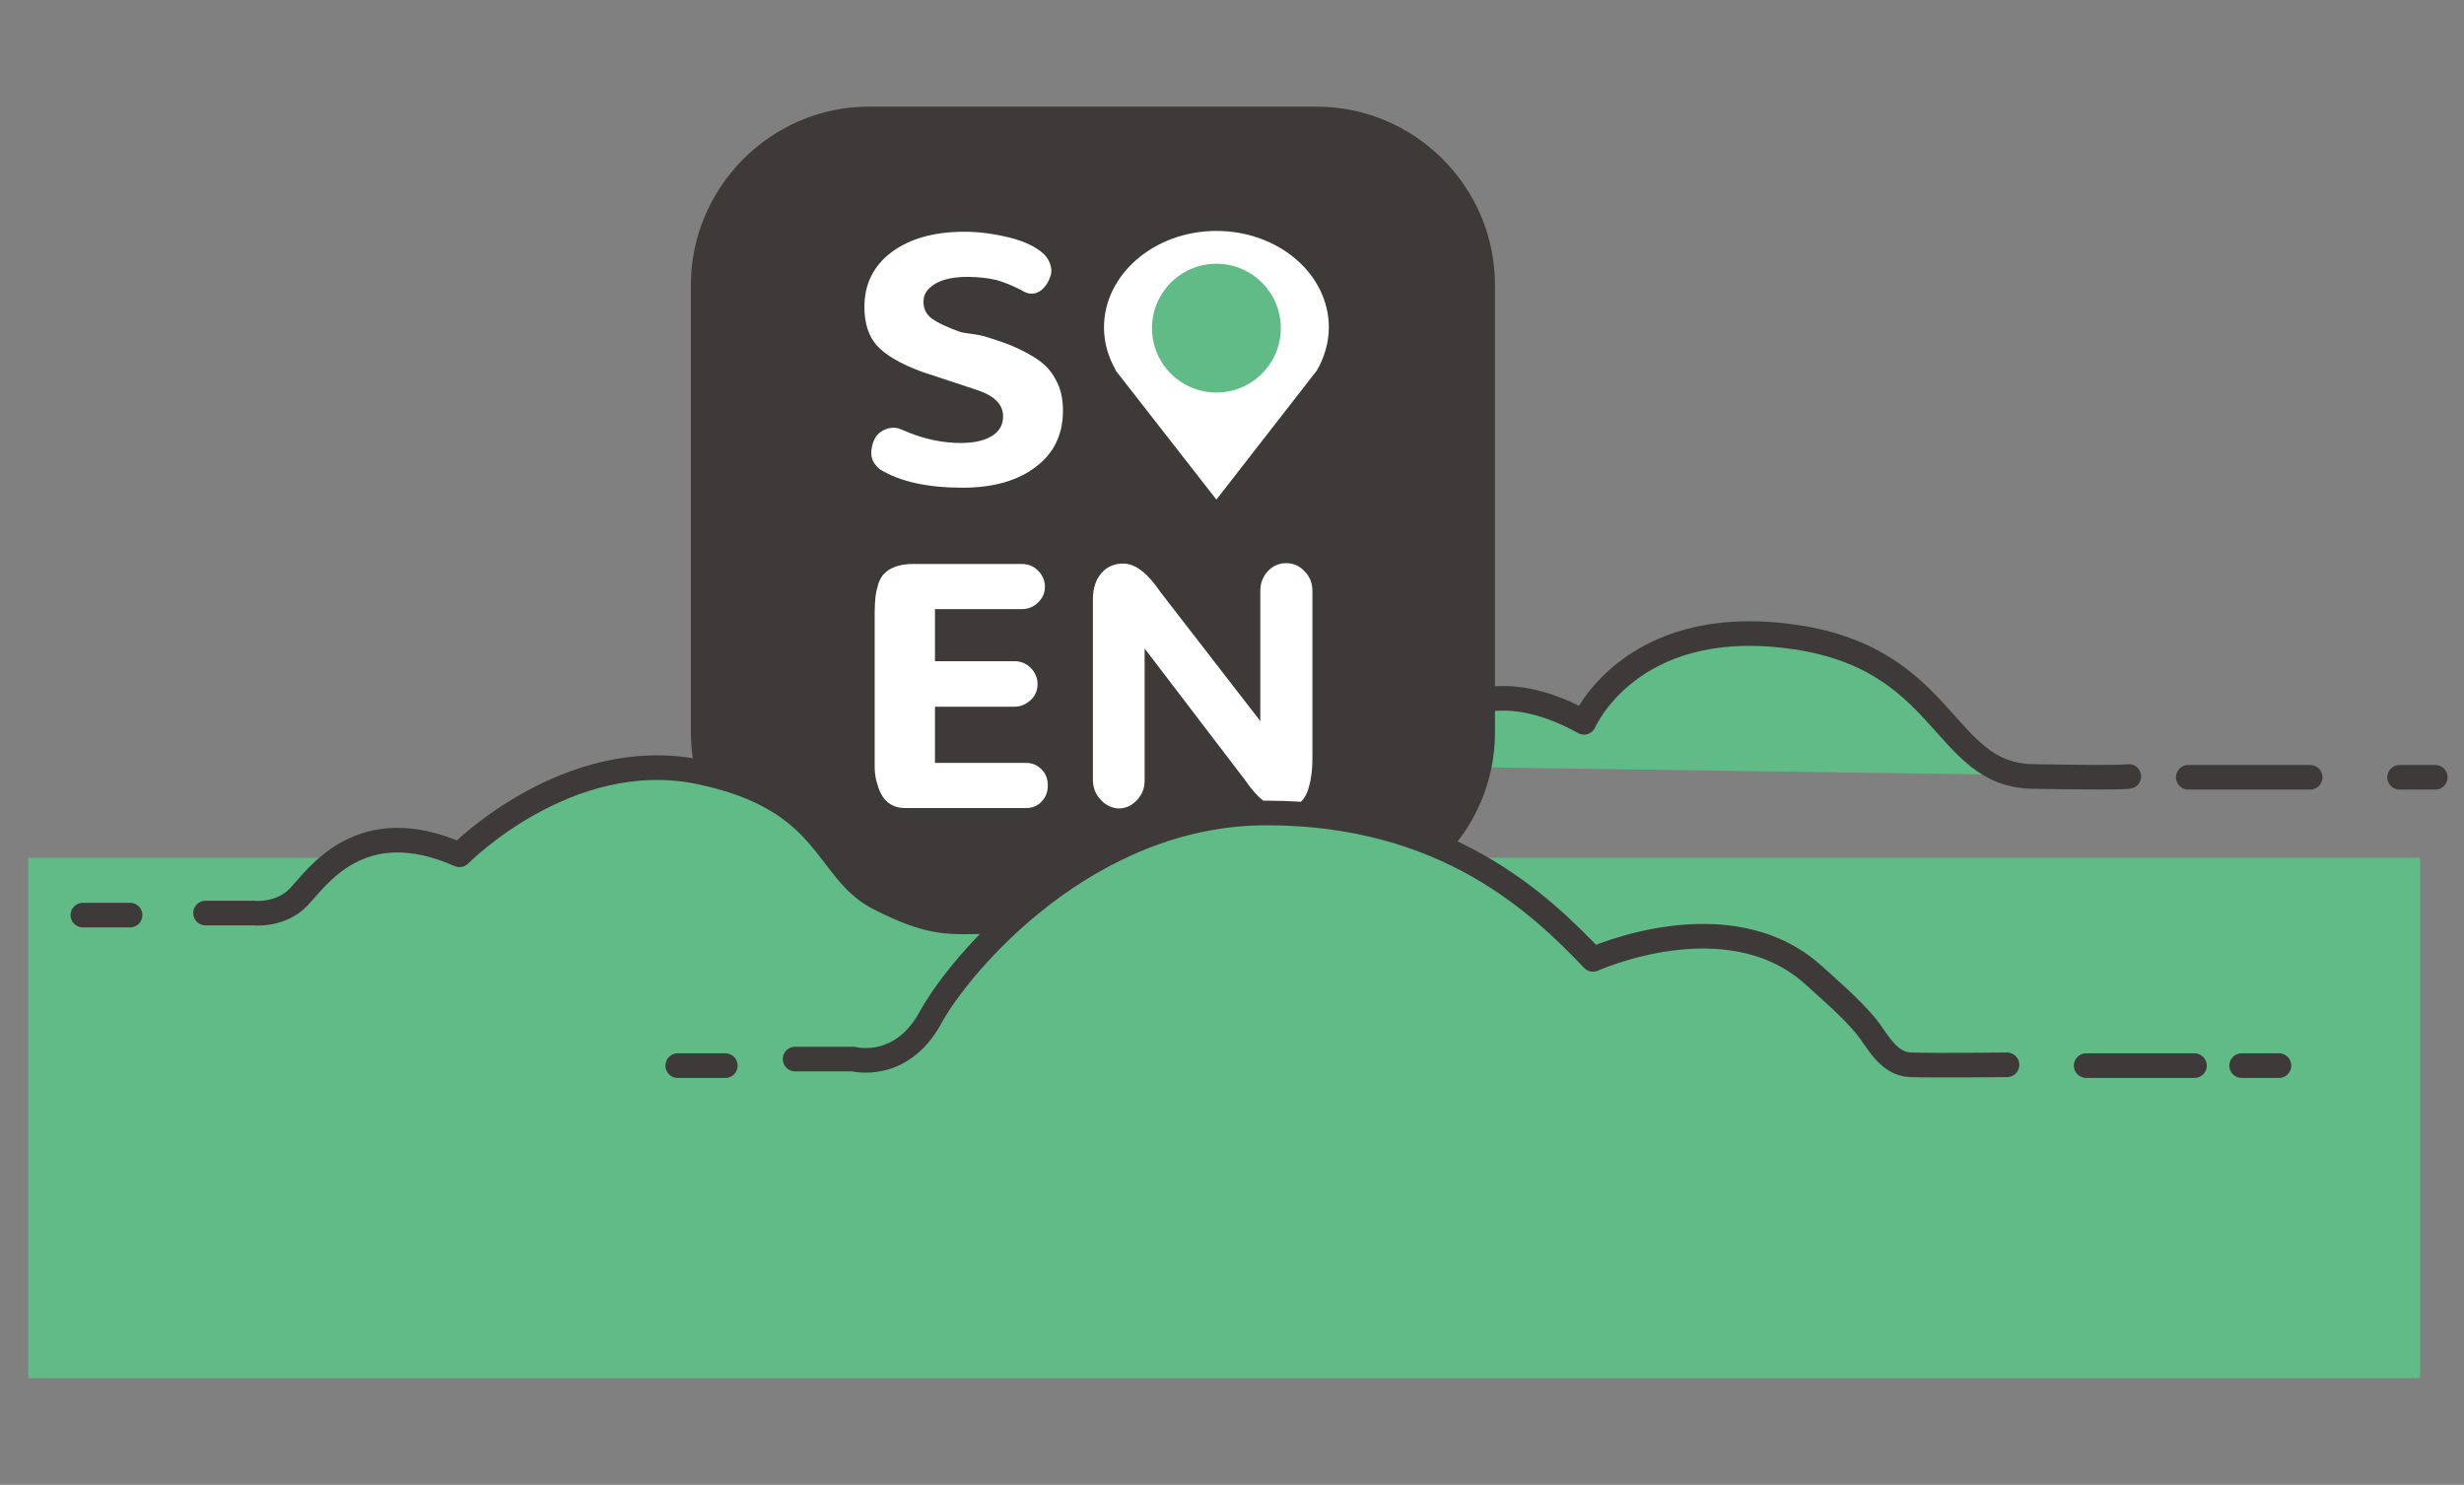 <?xml version="1.0" encoding="utf-8"?>
<!-- Generator: Adobe Illustrator 19.0.0, SVG Export Plug-In . SVG Version: 6.00 Build 0)  -->
<svg version="1.1" id="Layer_1" xmlns="http://www.w3.org/2000/svg" xmlns:xlink="http://www.w3.org/1999/xlink" x="0px" y="0px"
	 viewBox="-17 297.9 600.6 362" style="enable-background:new -17 297.9 600.6 362;" xml:space="preserve">
<rect x="-17" y="297.9" width="600.6" height="362" fill="#808080" stroke="none"/>
<style type="text/css">
	.st0{fill:#61BB87;stroke:#3E3A39;stroke-width:6;stroke-linecap:round;stroke-linejoin:round;stroke-miterlimit:10;}
	.st1{fill:none;stroke:#3E3A39;stroke-width:6;stroke-linecap:round;stroke-linejoin:round;stroke-miterlimit:10;}
	.st2{fill:#3E3A39;}
	.st3{fill:#FFFFFF;}
	.st4{fill:#61BB87;}
</style>
<g>
	<g id="XMLID_1561_">
		<path id="XMLID_1564_" class="st0" d="M324.6,484.7c0,0,12.4-28.5,44.5-10.7c0,0,11.1-26,49.9-21c38.8,4.9,37.1,33.8,59.4,34.2
			s23.5,0,23.5,0"/>
		<line id="XMLID_1563_" class="st1" x1="516.4" y1="487.4" x2="546.1" y2="487.4"/>
		<line id="XMLID_1562_" class="st1" x1="567.9" y1="487.4" x2="576.6" y2="487.4"/>
	</g>
	<g>
		<path id="XMLID_2_" class="st2" d="M303.9,519.9H194.8c-23.9,0-43.4-19.6-43.4-43.5v-109c0-23.9,19.6-43.5,43.4-43.5h109.1
			c23.9,0,43.5,19.5,43.5,43.5v109.1C347.4,500.4,327.9,519.9,303.9,519.9z"/>
		<path id="XMLID_1_" class="st3" d="M279.5,419.7l24.5-31.5c1.9-3.3,2.9-6.9,2.9-10.5c0-13-12.3-23.5-27.4-23.5
			s-27.4,10.6-27.4,23.5c0,3.7,1,7.2,2.9,10.5v0.1L279.5,419.7L279.5,419.7z"/>
		<g id="XMLID_39_">
			<path id="XMLID_40_" class="st3" d="M197.6,412.4c-0.8-0.6-1.4-1.3-1.8-2.1c-0.4-0.9-0.5-1.7-0.4-2.6s0.3-1.7,0.7-2.6
				s1-1.5,1.7-2c0.8-0.5,1.6-0.8,2.5-0.9s1.9,0.1,3.1,0.7c4.6,2,9.2,3,13.8,3c3,0,5.5-0.5,7.4-1.6s2.9-2.7,2.9-4.9
				c0-2.9-2.1-5-6.3-6.4l-13.6-4.5c-5.1-1.9-8.7-4-10.8-6.3s-3.1-5.5-3.1-9.5c0-5.5,2.2-10,6.6-13.3c4.4-3.3,10.3-5,17.8-5
				c3.6,0,7.2,0.5,10.9,1.4s6.6,2.3,8.5,4.1c0.8,0.8,1.3,1.7,1.6,2.8s0.2,2-0.2,2.9c-0.3,0.9-0.8,1.7-1.4,2.4
				c-0.6,0.7-1.4,1.2-2.2,1.4c-0.9,0.2-1.7,0.1-2.5-0.3c-2.5-1.4-4.8-2.3-6.8-2.9c-2-0.5-4.5-0.8-7.3-0.8c-1.9,0-3.6,0.2-5.1,0.6
				c-1.6,0.4-2.9,1.1-3.9,2c-1.1,1-1.6,2.1-1.6,3.5c0,1.8,0.7,3.1,2.2,4.2c1.5,1,3.6,2,6.4,3c0.7,0.3,1.7,0.4,3.1,0.6
				c1.4,0.2,2.5,0.4,3.2,0.6c2.5,0.8,4.7,1.5,6.4,2.2s3.5,1.6,5.2,2.6s3.1,2.1,4.1,3.3c1,1.2,1.8,2.6,2.5,4.3
				c0.6,1.7,0.9,3.6,0.9,5.7c0,5.8-2.2,10.4-6.6,13.7c-4.4,3.4-10.4,5.1-17.9,5.1C209,416.8,202.4,415.3,197.6,412.4z"/>
		</g>
		<g id="XMLID_19_">
			<path id="XMLID_23_" class="st3" d="M200.1,494c-1-0.6-1.8-1.5-2.3-2.5c-0.6-1.1-0.9-2.2-1.2-3.3c-0.3-1.2-0.4-2.4-0.4-3.7v-37.2
				c0-1.6,0.1-2.9,0.2-3.9s0.4-2.1,0.7-3.2c0.4-1.1,0.9-2,1.6-2.6c0.7-0.7,1.6-1.2,2.7-1.6c1.2-0.4,2.6-0.6,4.2-0.6H232
				c1.6,0,2.9,0.5,4,1.6s1.7,2.4,1.7,3.9c0,1.6-0.6,2.9-1.7,3.9c-1.1,1.1-2.4,1.6-4,1.6h-21.1v12.7h19.3c1.6,0,2.9,0.5,4,1.6
				s1.7,2.4,1.7,4s-0.6,2.9-1.7,3.9c-1.1,1-2.4,1.6-4,1.6h-19.3v13.7h22.2c1.5,0,2.7,0.5,3.8,1.6s1.5,2.4,1.5,3.9
				c0,1.6-0.5,2.9-1.5,3.9c-1,1.1-2.3,1.6-3.8,1.6h-29.5C202.2,494.9,201.1,494.6,200.1,494z"/>
			<path id="XMLID_36_" class="st3" d="M251.3,492.9c-1.2-1.3-1.9-2.9-1.9-4.8V444c0-2.7,0.7-4.8,2.1-6.4c1.4-1.6,3.2-2.3,5.3-2.3
				c3,0,6,2.4,9.1,7l24.3,31.4V442c0-1.9,0.6-3.5,1.8-4.8c1.2-1.3,2.7-2,4.5-2s3.3,0.7,4.5,2c1.3,1.3,1.9,2.9,1.9,4.8v40.5
				c0,1.8-0.1,3.4-0.3,4.7s-0.5,2.6-1,3.9c-0.5,1.2-1.2,2.2-2.3,2.9s-2.3,1-3.8,1c-1.6,0-3.1-0.6-4.5-1.8c-1.5-1.2-3-2.9-4.5-5.1
				L262,456v32.2c0,1.9-0.6,3.4-1.9,4.8s-2.8,2-4.5,2C254.1,494.9,252.6,494.3,251.3,492.9z"/>
		</g>
		<circle id="XMLID_1554_" class="st4" cx="279.5" cy="377.9" r="15.7"/>
	</g>
	<path class="st4" d="M334.8,507c-7.9,8-18.8,12.9-30.9,12.9H194.8c-12,0-22.9-5-30.8-12.9H-10.1v126.9h583V507H334.8z"/>
	<g id="XMLID_1551_">
		<path id="XMLID_1553_" class="st0" d="M33.1,520.5h11.6c0,0,6.6,0.8,11.1-3.9c4.5-4.7,15-21,39.2-10.3c0,0,26.4-26.8,58.4-20.2
			c32,6.6,30.5,23.9,43.7,30.7c13.2,6.8,17.5,5.8,26.4,5.8h48.2"/>
		<line id="XMLID_1552_" class="st1" x1="3.2" y1="521" x2="14.7" y2="521"/>
	</g>
	<g id="XMLID_1546_">
		<path id="XMLID_1550_" class="st0" d="M176.8,556.1H191c0,0,11.6,3.1,18.8-10.1c7.2-13.2,38.1-49.9,81.9-49.9s66.8,22.3,79.6,35.7
			c0,0,32.8-14.9,53.6,3.7c4.3,3.9,9,7.9,12.8,12.4c3,3.7,5.5,9.4,11,9.6c6.6,0.2,23.5,0,23.5,0"/>
		<line id="XMLID_1549_" class="st1" x1="148.2" y1="557.7" x2="159.8" y2="557.7"/>
		<line id="XMLID_1548_" class="st1" x1="491.5" y1="557.7" x2="517.9" y2="557.7"/>
		<line id="XMLID_1547_" class="st1" x1="529.4" y1="557.7" x2="538.5" y2="557.7"/>
	</g>
</g>
</svg>
